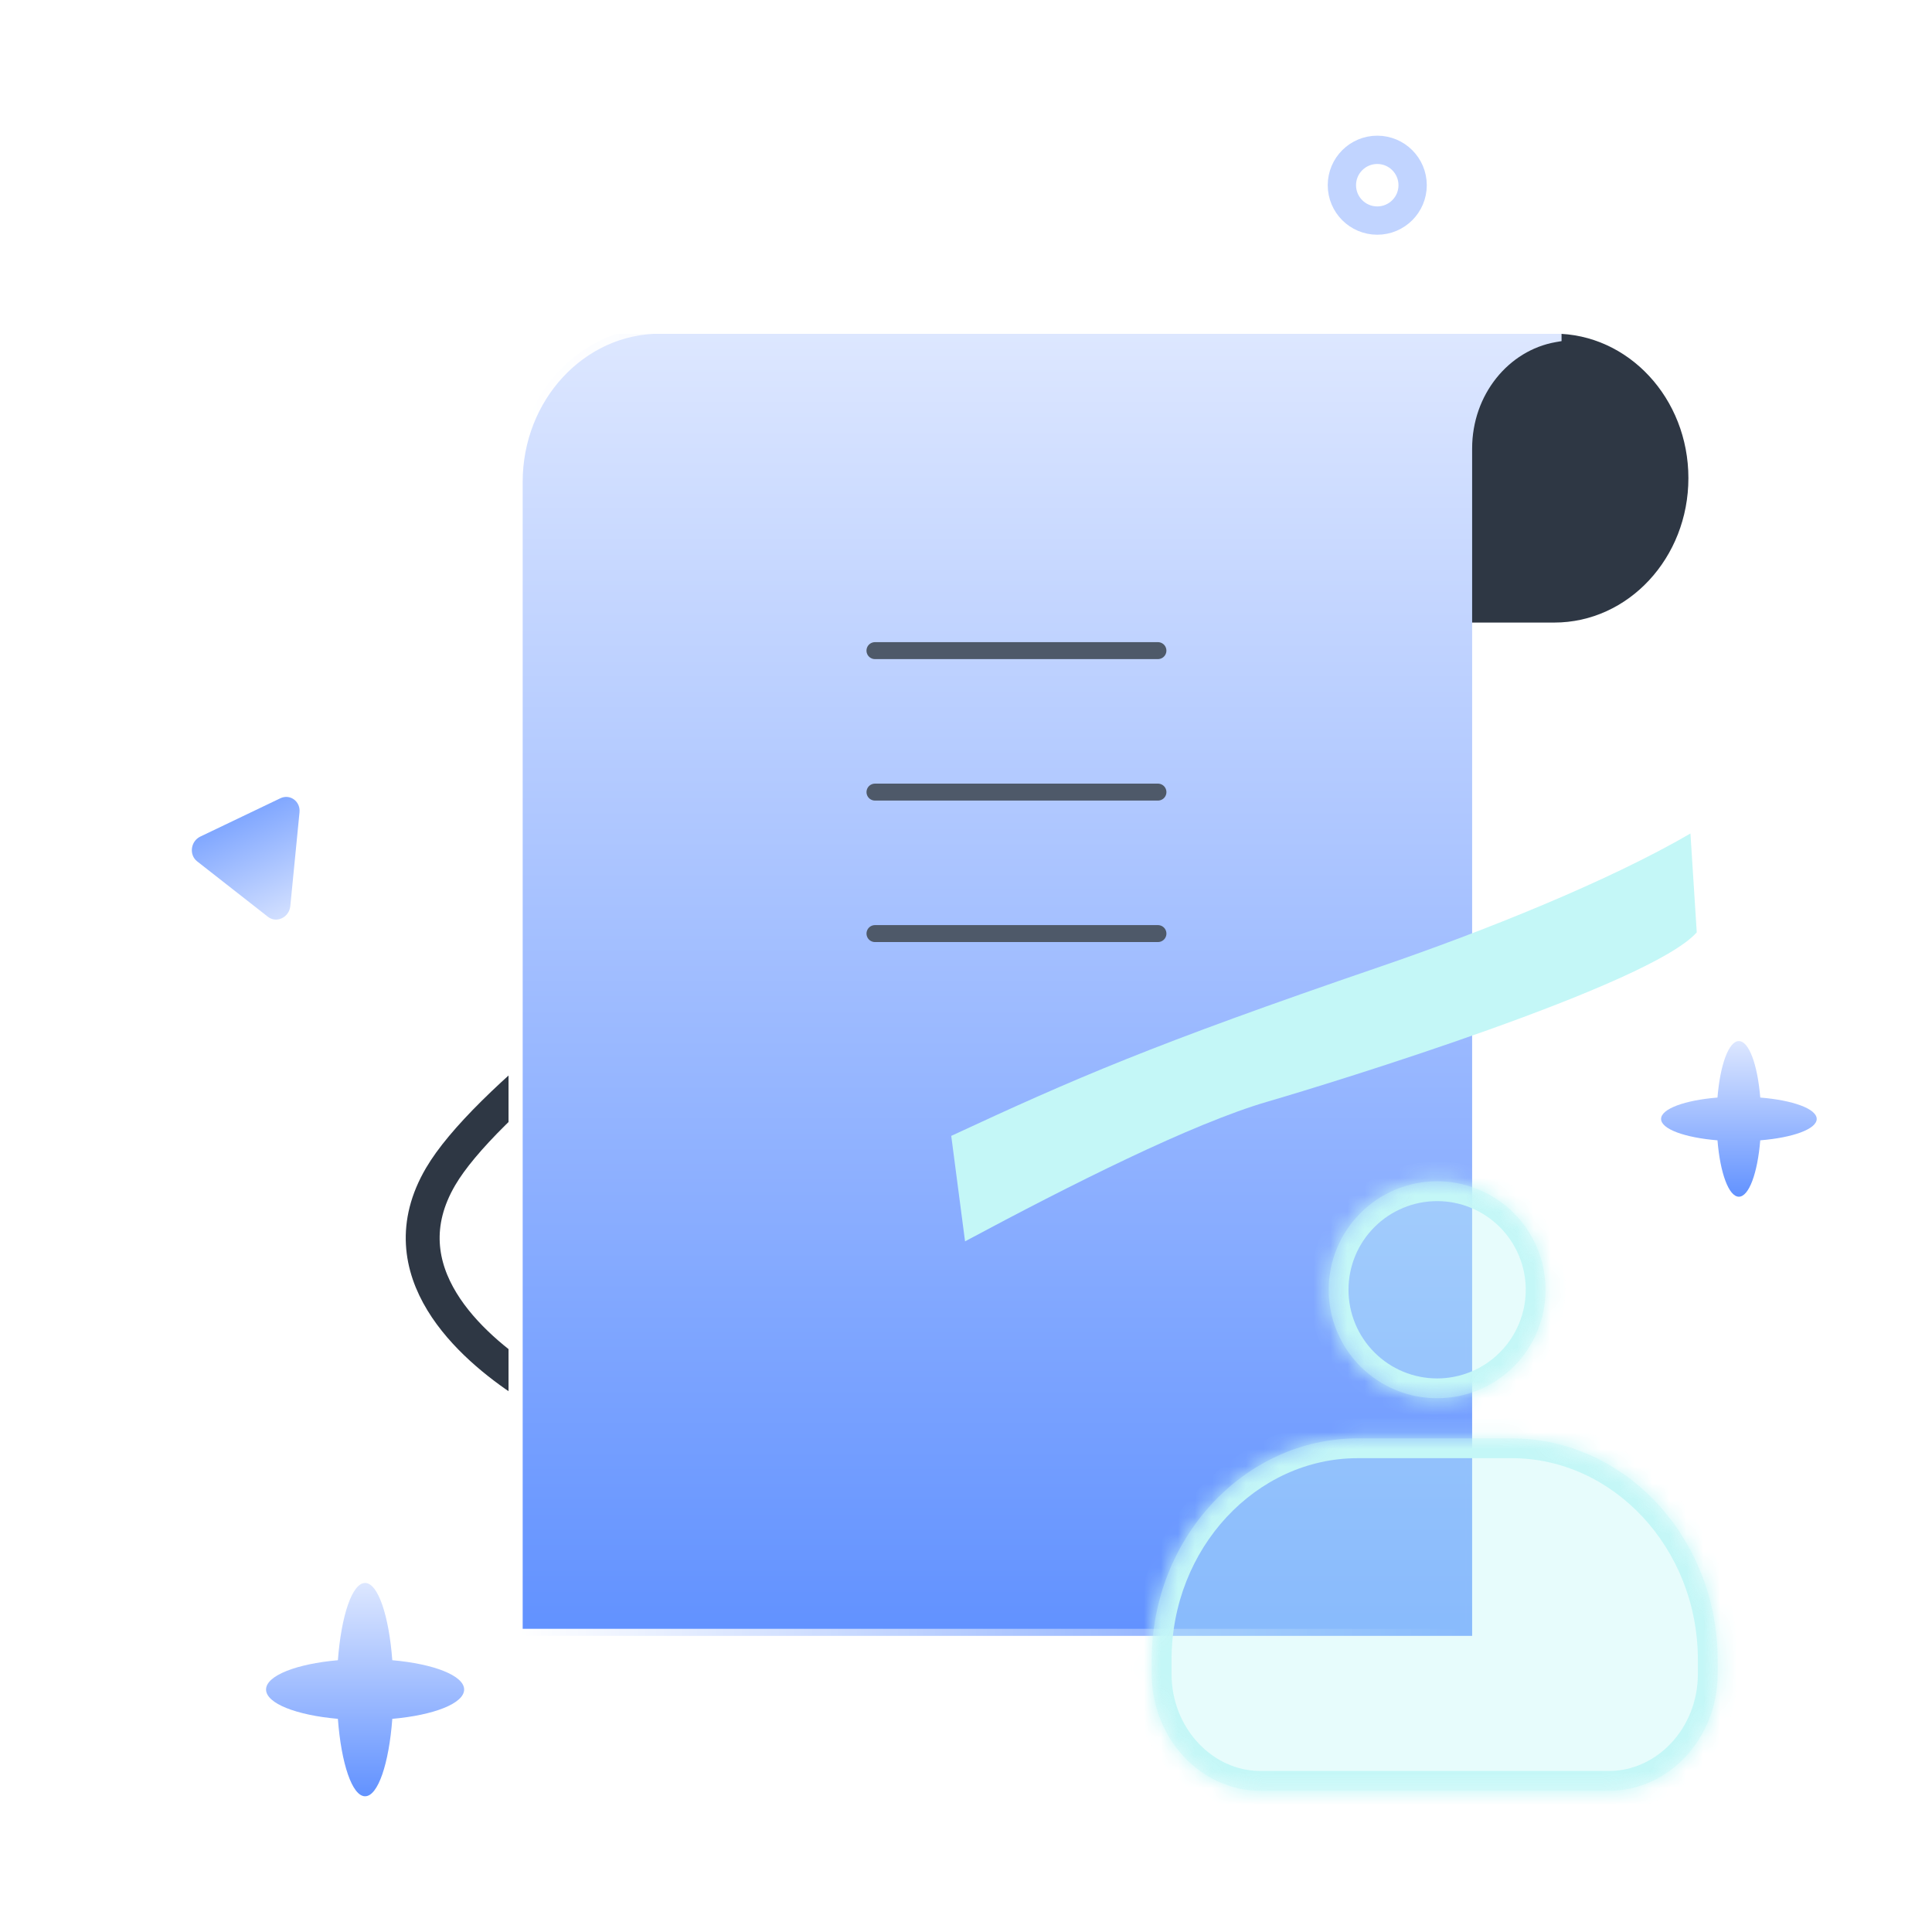 <svg width="114" height="114" viewBox="0 0 114 114" fill="none" xmlns="http://www.w3.org/2000/svg">
<g clip-path="url(#clip0_4383_29722)">
<path d="M31.01 81.56C27.81 79.462 22.722 75.012 26.001 69.422C31.01 60.881 64.404 39.453 82.354 33.908" stroke="#2E3744" stroke-width="2"/>
<path d="M91.711 36.735C96.082 36.735 99.626 32.919 99.626 28.211C99.626 23.504 96.082 19.688 91.711 19.688L50.311 19.688C45.94 19.688 42.397 23.504 42.397 28.211C42.397 32.919 45.94 36.735 50.311 36.735L91.711 36.735Z" fill="#2E3744"/>
<path d="M92.141 19.689L92.141 19.272H91.724H38.959C34.217 19.272 30.424 23.403 30.424 28.432V96.109V96.527H30.842H86.448H86.865V96.109V26.465C86.865 23.279 89.022 20.673 91.796 20.188L92.142 20.128L92.141 19.777L92.141 19.689Z" fill="url(#paint0_linear_4383_29722)" stroke="url(#paint1_linear_4383_29722)" stroke-width="0.835"/>
<path fill-rule="evenodd" clip-rule="evenodd" d="M23.148 97.963C25.596 98.178 27.387 98.871 27.387 99.692C27.387 100.514 25.596 101.207 23.149 101.422C22.95 104.06 22.307 105.991 21.543 105.991C20.779 105.991 20.136 104.06 19.937 101.422C17.49 101.207 15.699 100.514 15.699 99.692C15.699 98.871 17.491 98.178 19.938 97.963C20.137 95.331 20.78 93.404 21.543 93.404C22.305 93.404 22.949 95.331 23.148 97.963Z" fill="url(#paint2_linear_4383_29722)"/>
<path d="M17.13 53.465C17.064 54.135 16.316 54.493 15.81 54.097L11.631 50.824C11.143 50.441 11.247 49.639 11.819 49.364L16.541 47.104C17.113 46.83 17.736 47.285 17.673 47.931L17.13 53.465Z" fill="url(#paint3_linear_4383_29722)"/>
<path d="M51.629 55.087H68.326" stroke="#4E5969" stroke-linecap="round"/>
<path d="M51.629 46.739H68.326" stroke="#4E5969" stroke-linecap="round"/>
<path d="M51.628 38.391H68.325" stroke="#4E5969" stroke-linecap="round"/>
<g filter="url(#filter0_b_4383_29722)">
<mask id="path-9-inside-1_4383_29722" fill="white">
<path fill-rule="evenodd" clip-rule="evenodd" d="M78.888 78.553C78.567 77.777 78.401 76.945 78.401 76.104C78.401 75.264 78.567 74.431 78.888 73.655C79.21 72.878 79.681 72.173 80.275 71.579C80.869 70.984 81.575 70.513 82.351 70.191C83.127 69.87 83.959 69.704 84.799 69.704C85.639 69.704 86.471 69.87 87.247 70.191C88.023 70.513 88.729 70.984 89.323 71.579C89.917 72.173 90.388 72.878 90.71 73.655C91.031 74.431 91.197 75.264 91.197 76.104C91.197 76.945 91.031 77.777 90.71 78.553C90.388 79.33 89.917 80.035 89.323 80.63C88.729 81.224 88.023 81.695 87.247 82.017C86.471 82.339 85.639 82.504 84.799 82.504C83.959 82.504 83.127 82.339 82.351 82.017C81.575 81.695 80.869 81.224 80.275 80.63C79.681 80.035 79.21 79.33 78.888 78.553ZM80.104 84.874H89.21C95.889 84.874 101.354 90.759 101.354 97.953V98.766C101.354 102.562 98.471 105.667 94.947 105.667H74.367C70.843 105.667 67.96 102.562 67.96 98.766V97.953C67.96 90.759 73.425 84.874 80.104 84.874Z"/>
</mask>
<path fill-rule="evenodd" clip-rule="evenodd" d="M78.888 78.553C78.567 77.777 78.401 76.945 78.401 76.104C78.401 75.264 78.567 74.431 78.888 73.655C79.21 72.878 79.681 72.173 80.275 71.579C80.869 70.984 81.575 70.513 82.351 70.191C83.127 69.87 83.959 69.704 84.799 69.704C85.639 69.704 86.471 69.87 87.247 70.191C88.023 70.513 88.729 70.984 89.323 71.579C89.917 72.173 90.388 72.878 90.71 73.655C91.031 74.431 91.197 75.264 91.197 76.104C91.197 76.945 91.031 77.777 90.71 78.553C90.388 79.33 89.917 80.035 89.323 80.63C88.729 81.224 88.023 81.695 87.247 82.017C86.471 82.339 85.639 82.504 84.799 82.504C83.959 82.504 83.127 82.339 82.351 82.017C81.575 81.695 80.869 81.224 80.275 80.63C79.681 80.035 79.21 79.33 78.888 78.553ZM80.104 84.874H89.21C95.889 84.874 101.354 90.759 101.354 97.953V98.766C101.354 102.562 98.471 105.667 94.947 105.667H74.367C70.843 105.667 67.96 102.562 67.96 98.766V97.953C67.96 90.759 73.425 84.874 80.104 84.874Z" fill="#C4F7F7" fill-opacity="0.4"/>
<path d="M78.888 78.553L79.968 78.106L79.968 78.106L78.888 78.553ZM78.888 73.655L79.968 74.102L79.968 74.102L78.888 73.655ZM80.275 71.579L81.102 72.405L81.102 72.405L80.275 71.579ZM82.351 70.191L81.903 69.112L82.351 70.191ZM87.247 70.191L87.695 69.112V69.112L87.247 70.191ZM89.323 71.579L88.496 72.405V72.405L89.323 71.579ZM89.323 80.63L88.496 79.803V79.803L89.323 80.63ZM87.247 82.017L86.8 80.937L87.247 82.017ZM82.351 82.017L82.798 80.937L82.798 80.937L82.351 82.017ZM80.275 80.63L81.102 79.803L80.275 80.63ZM77.233 76.104C77.233 77.098 77.428 78.082 77.808 79L79.968 78.106C79.705 77.471 79.57 76.791 79.57 76.104H77.233ZM77.808 73.208C77.428 74.126 77.233 75.11 77.233 76.104H79.57C79.57 75.417 79.705 74.737 79.968 74.102L77.808 73.208ZM79.448 70.752C78.746 71.455 78.189 72.29 77.808 73.208L79.968 74.102C80.231 73.467 80.616 72.891 81.102 72.405L79.448 70.752ZM81.903 69.112C80.985 69.492 80.151 70.049 79.448 70.752L81.102 72.405C81.587 71.919 82.164 71.534 82.798 71.271L81.903 69.112ZM84.799 68.535C83.805 68.535 82.821 68.731 81.903 69.112L82.798 71.271C83.433 71.008 84.112 70.873 84.799 70.873V68.535ZM87.695 69.112C86.777 68.731 85.793 68.535 84.799 68.535V70.873C85.486 70.873 86.165 71.008 86.8 71.271L87.695 69.112ZM90.149 70.752C89.447 70.049 88.613 69.492 87.695 69.112L86.8 71.271C87.434 71.534 88.01 71.919 88.496 72.405L90.149 70.752ZM91.789 73.208C91.409 72.29 90.852 71.455 90.149 70.752L88.496 72.405C88.982 72.891 89.367 73.467 89.63 74.102L91.789 73.208ZM92.365 76.104C92.365 75.11 92.17 74.126 91.789 73.208L89.63 74.102C89.892 74.737 90.028 75.417 90.028 76.104H92.365ZM91.789 79C92.17 78.082 92.365 77.098 92.365 76.104H90.028C90.028 76.791 89.892 77.471 89.63 78.106L91.789 79ZM90.149 81.456C90.852 80.753 91.409 79.919 91.789 79L89.63 78.106C89.367 78.741 88.982 79.317 88.496 79.803L90.149 81.456ZM87.695 83.097C88.613 82.716 89.447 82.159 90.149 81.456L88.496 79.803C88.01 80.289 87.434 80.674 86.8 80.937L87.695 83.097ZM84.799 83.673C85.793 83.673 86.777 83.477 87.695 83.097L86.8 80.937C86.165 81.2 85.486 81.335 84.799 81.335V83.673ZM81.903 83.097C82.821 83.477 83.805 83.673 84.799 83.673V81.335C84.112 81.335 83.433 81.2 82.798 80.937L81.903 83.097ZM79.448 81.456C80.151 82.159 80.985 82.716 81.903 83.097L82.798 80.937C82.164 80.674 81.587 80.289 81.102 79.803L79.448 81.456ZM77.808 79C78.189 79.919 78.746 80.753 79.448 81.456L81.102 79.803C80.616 79.317 80.231 78.741 79.968 78.106L77.808 79ZM89.21 83.705H80.104V86.042H89.21V83.705ZM102.523 97.953C102.523 90.197 96.615 83.705 89.21 83.705V86.042C95.163 86.042 100.186 91.322 100.186 97.953H102.523ZM102.523 98.766V97.953H100.186V98.766H102.523ZM94.947 106.835C99.196 106.835 102.523 103.124 102.523 98.766H100.186C100.186 101.999 97.745 104.498 94.947 104.498V106.835ZM74.367 106.835H94.947V104.498H74.367V106.835ZM66.791 98.766C66.791 103.124 70.117 106.835 74.367 106.835V104.498C71.569 104.498 69.129 101.999 69.129 98.766H66.791ZM66.791 97.953V98.766H69.129V97.953H66.791ZM80.104 83.705C72.699 83.705 66.791 90.197 66.791 97.953H69.129C69.129 91.322 74.15 86.042 80.104 86.042V83.705Z" fill="#C4F7F7" mask="url(#path-9-inside-1_4383_29722)"/>
</g>
<path fill-rule="evenodd" clip-rule="evenodd" d="M103.866 64.762C105.789 64.919 107.197 65.424 107.197 66.024C107.197 66.624 105.789 67.129 103.865 67.286C103.709 69.207 103.203 70.613 102.604 70.613C102.005 70.613 101.499 69.207 101.342 67.286C99.421 67.129 98.014 66.623 98.014 66.024C98.014 65.425 99.42 64.919 101.342 64.762C101.498 62.839 102.004 61.43 102.604 61.43C103.204 61.43 103.709 62.838 103.866 64.762Z" fill="url(#paint4_linear_4383_29722)"/>
<path d="M56.944 73.247L56.129 67.024C63.441 63.63 67.918 61.671 81.425 57.044C87.566 54.941 94.907 52.001 99.746 49.182L100.119 55.014C97.389 58.117 78.518 63.922 74.822 64.995C70.34 66.295 63.146 69.923 56.944 73.247Z" fill="#C4F7F7"/>
<ellipse cx="81.267" cy="10.928" rx="2.087" ry="2.087" stroke="#C1D4FF" stroke-width="1.67"/>
</g>
<defs>
<filter id="filter0_b_4383_29722" x="67.07" y="68.814" width="35.174" height="37.742" filterUnits="userSpaceOnUse" color-interpolation-filters="sRGB">
<feFlood flood-opacity="0" result="BackgroundImageFix"/>
<feGaussianBlur in="BackgroundImageFix" stdDeviation="0.445"/>
<feComposite in2="SourceAlpha" operator="in" result="effect1_backgroundBlur_4383_29722"/>
<feBlend mode="normal" in="SourceGraphic" in2="effect1_backgroundBlur_4383_29722" result="shape"/>
</filter>
<linearGradient id="paint0_linear_4383_29722" x1="61.283" y1="19.689" x2="61.283" y2="96.109" gradientUnits="userSpaceOnUse">
<stop stop-color="white"/>
<stop offset="0" stop-color="#DDE7FF"/>
<stop offset="1" stop-color="#6292FF"/>
</linearGradient>
<linearGradient id="paint1_linear_4383_29722" x1="30.708" y1="29.128" x2="86.644" y2="29.128" gradientUnits="userSpaceOnUse">
<stop stop-color="white"/>
<stop offset="1" stop-color="white" stop-opacity="0"/>
</linearGradient>
<linearGradient id="paint2_linear_4383_29722" x1="21.543" y1="93.404" x2="21.543" y2="105.991" gradientUnits="userSpaceOnUse">
<stop stop-color="white"/>
<stop offset="0" stop-color="#DDE7FF"/>
<stop offset="1" stop-color="#6292FF"/>
</linearGradient>
<linearGradient id="paint3_linear_4383_29722" x1="16.978" y1="55.012" x2="12.762" y2="46.207" gradientUnits="userSpaceOnUse">
<stop stop-color="white"/>
<stop offset="0" stop-color="#DDE7FF"/>
<stop offset="1" stop-color="#6292FF"/>
</linearGradient>
<linearGradient id="paint4_linear_4383_29722" x1="102.605" y1="61.43" x2="102.605" y2="70.613" gradientUnits="userSpaceOnUse">
<stop stop-color="white"/>
<stop offset="0" stop-color="#DDE7FF"/>
<stop offset="1" stop-color="#6292FF"/>
</linearGradient>
<clipPath id="clip0_4383_29722">
<rect width="114" height="114" fill="white"/>
</clipPath>
</defs>
</svg>
